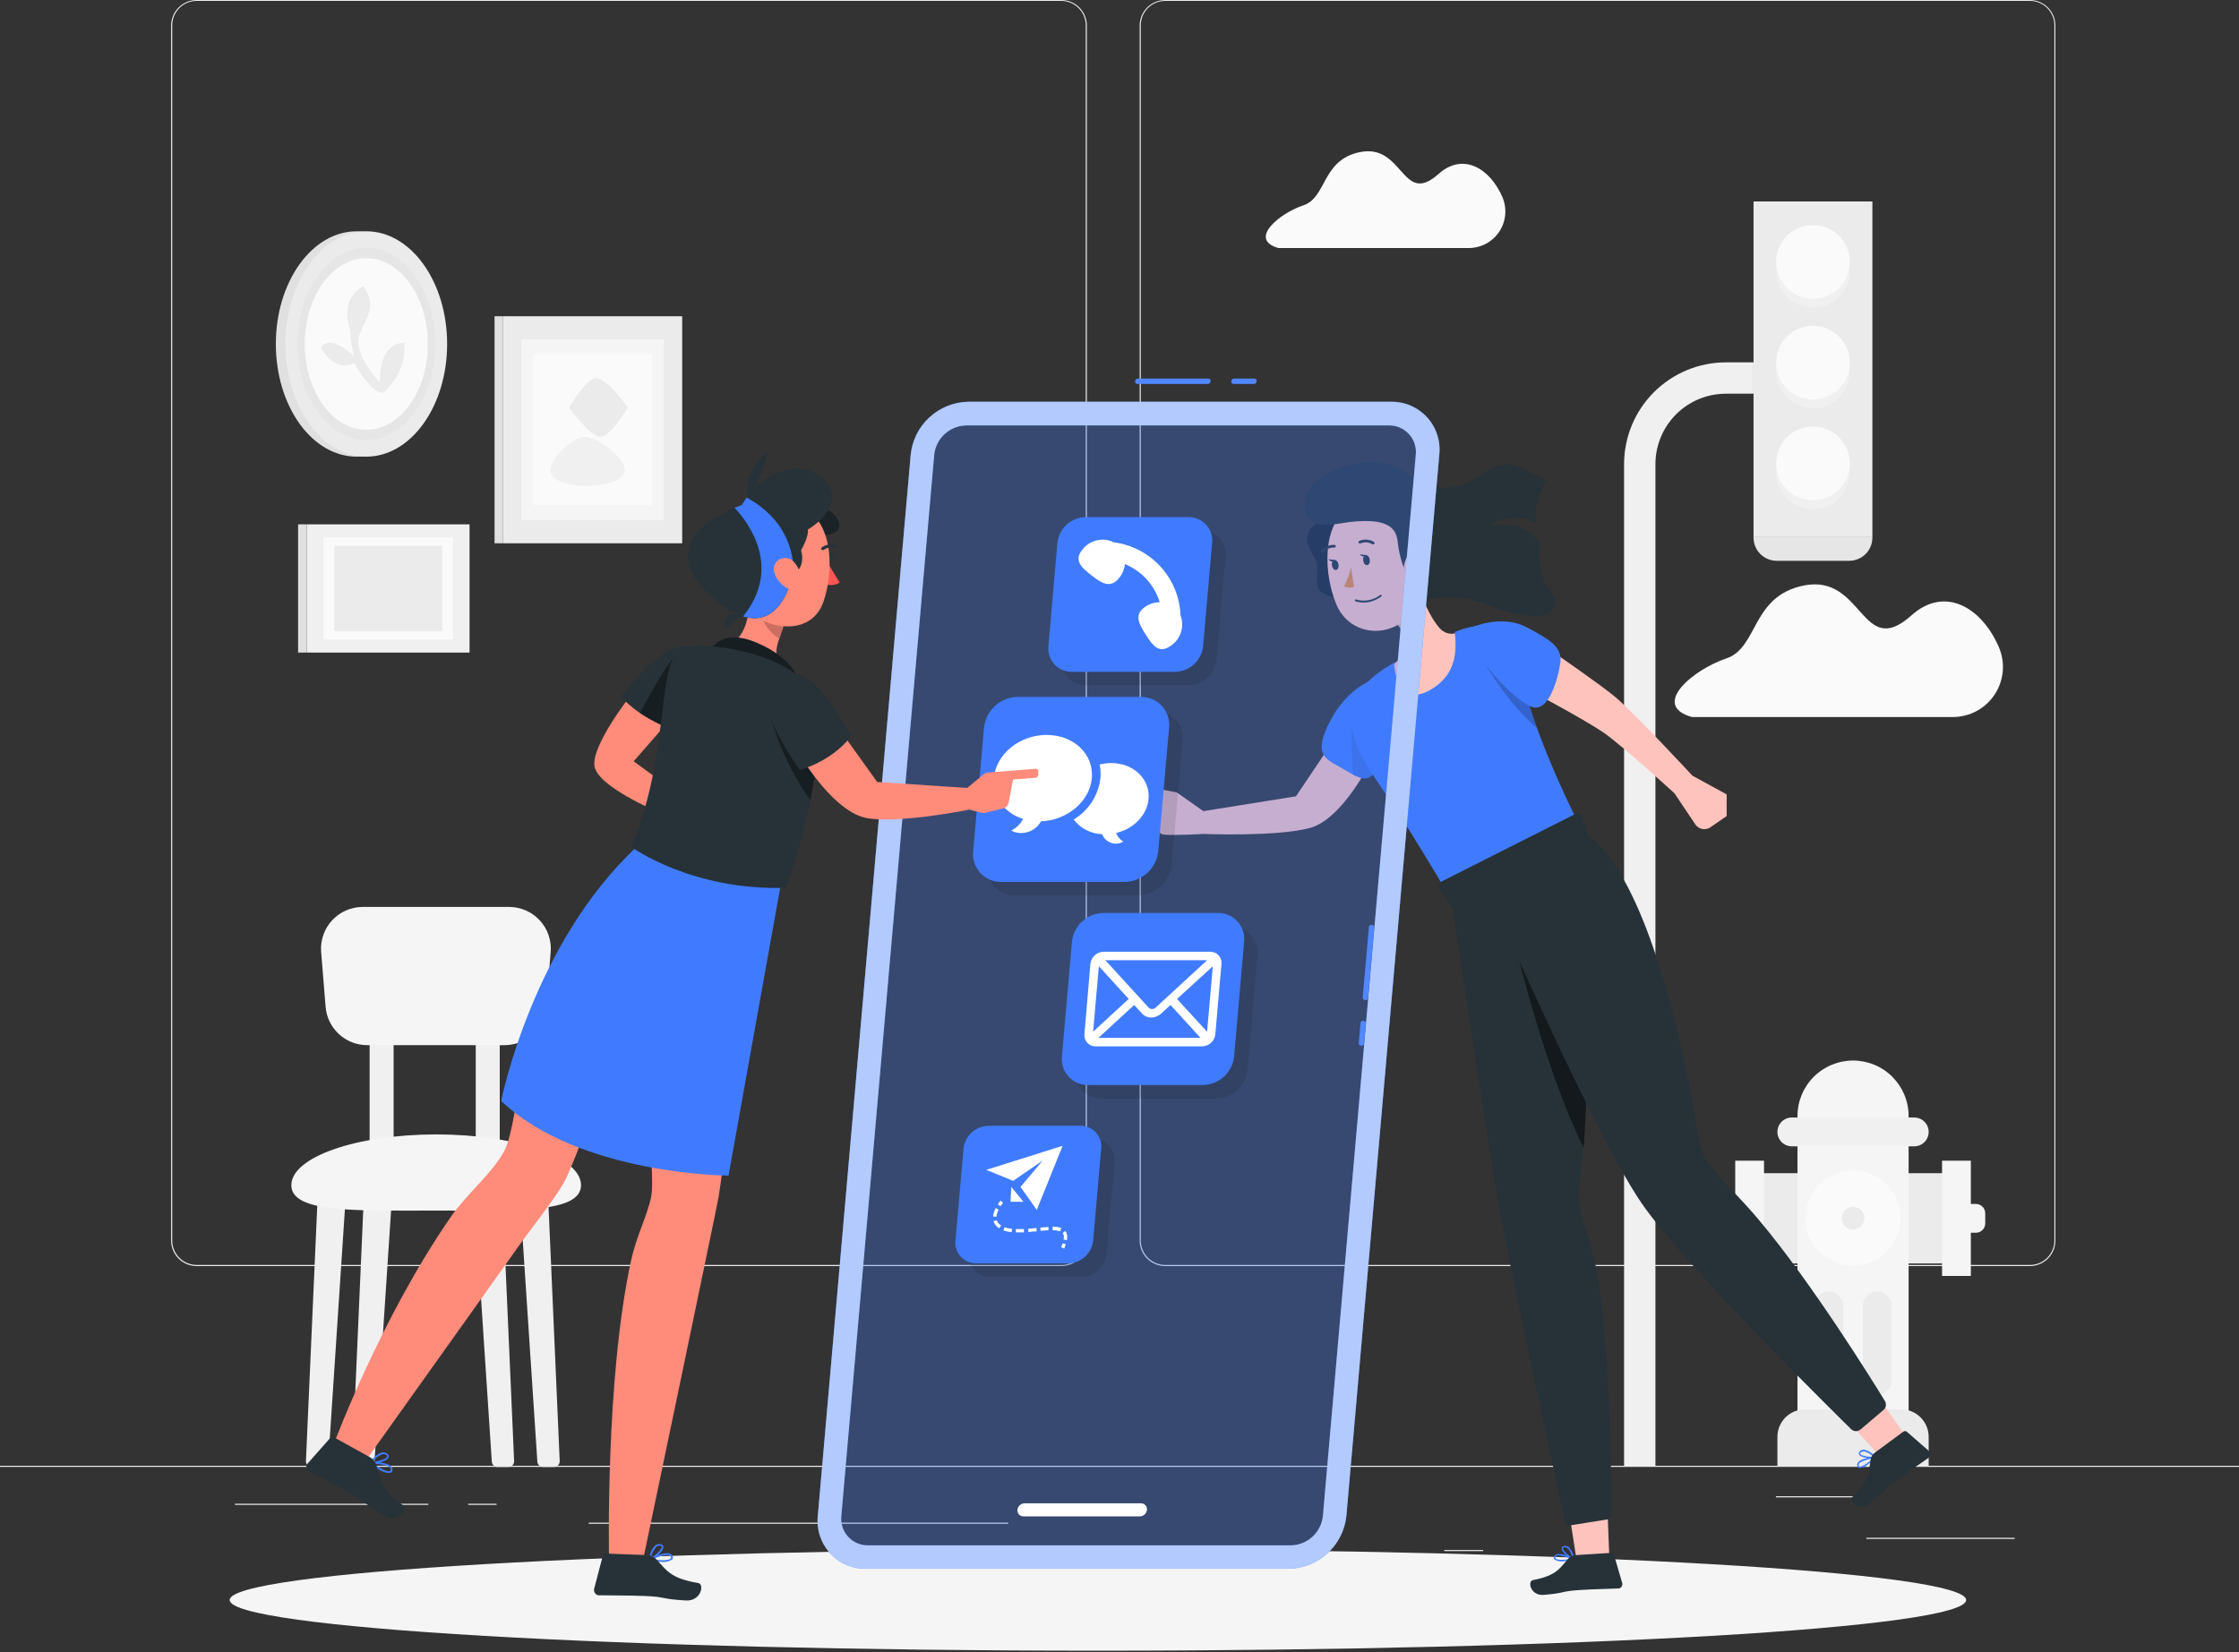 <svg width="500" height="369" viewBox="0 0 500 369" fill="none" xmlns="http://www.w3.org/2000/svg">
<rect x="0" y="0" width="500" height="369" fill="#333333" stroke="none"/>
<g style="mix-blend-mode:color-burn">
<path d="M449.9 343.49H416.78V343.74H449.9V343.49Z" fill="#EBEBEB"/>
<path d="M331.22 346.21H322.53V346.46H331.22V346.21Z" fill="#EBEBEB"/>
<path d="M415.78 334.21H396.59V334.46H415.78V334.21Z" fill="#EBEBEB"/>
<path d="M95.65 335.89H52.46V336.14H95.65V335.89Z" fill="#EBEBEB"/>
<path d="M110.89 335.89H104.56V336.14H110.89V335.89Z" fill="#EBEBEB"/>
<path d="M225.15 340.11H131.47V340.36H225.15V340.11Z" fill="#EBEBEB"/>
<path d="M237 282.8H43.92C42.406 282.8 40.953 282.198 39.882 281.128C38.812 280.057 38.21 278.604 38.21 277.09V5.66C38.223 4.154 38.831 2.715 39.9 1.655C40.969 0.595 42.414 -5.77259e-05 43.92 4.20255e-09H237C238.514 4.20256e-09 239.967 0.602 241.038 1.672C242.108 2.743 242.71 4.196 242.71 5.71V277.09C242.71 278.604 242.108 280.057 241.038 281.128C239.967 282.198 238.514 282.8 237 282.8V282.8ZM43.92 0.2C42.473 0.203 41.086 0.779 40.062 1.802C39.039 2.825 38.463 4.213 38.46 5.66V277.09C38.463 278.537 39.039 279.924 40.062 280.948C41.086 281.971 42.473 282.547 43.92 282.55H237C238.447 282.547 239.834 281.971 240.858 280.948C241.881 279.924 242.457 278.537 242.46 277.09V5.66C242.457 4.213 241.881 2.825 240.858 1.802C239.834 0.779 238.447 0.203 237 0.2H43.92Z" fill="#EBEBEB"/>
<path d="M453.31 282.8H260.21C258.696 282.797 257.246 282.195 256.175 281.125C255.105 280.054 254.503 278.604 254.5 277.09V5.66C254.516 4.155 255.124 2.717 256.193 1.658C257.262 0.598 258.705 0.003 260.21 0H453.31C454.812 0.005 456.252 0.602 457.317 1.662C458.382 2.721 458.987 4.158 459 5.66V277.09C459 278.601 458.401 280.05 457.335 281.121C456.268 282.191 454.821 282.795 453.31 282.8V282.8ZM260.21 0.2C258.763 0.203 257.375 0.779 256.352 1.802C255.329 2.825 254.753 4.213 254.75 5.66V277.09C254.753 278.537 255.329 279.924 256.352 280.948C257.375 281.971 258.763 282.547 260.21 282.55H453.31C454.757 282.547 456.145 281.971 457.168 280.948C458.191 279.924 458.767 278.537 458.77 277.09V5.66C458.767 4.213 458.191 2.825 457.168 1.802C456.145 0.779 454.757 0.203 453.31 0.2H260.21Z" fill="#EBEBEB"/>
<path d="M500 327.4H0V327.65H500V327.4Z" fill="#EBEBEB"/>
<path d="M377.83 160.16H436.12C437.976 160.156 439.803 159.69 441.434 158.805C443.066 157.919 444.451 156.642 445.466 155.087C446.481 153.533 447.093 151.75 447.247 149.9C447.402 148.05 447.093 146.191 446.35 144.49C442.48 135.6 434.25 130.78 426.81 137.49C415.62 147.49 416.15 128.06 402.76 130.79C391.05 133.18 392.66 144.71 385.49 147.08C378.32 149.45 368.42 157.51 377.83 160.16Z" fill="#FAFAFA"/>
<path d="M285.48 55.4H328C329.353 55.399 330.684 55.063 331.875 54.42C333.065 53.778 334.078 52.85 334.821 51.72C335.565 50.59 336.016 49.293 336.134 47.946C336.253 46.598 336.035 45.242 335.5 44C332.67 37.51 326.66 34 321.24 38.86C313.07 46.2 313.45 31.98 303.68 33.98C295.13 35.72 296.31 44.14 291.07 45.86C285.83 47.58 278.62 53.46 285.48 55.4Z" fill="#FAFAFA"/>
<path d="M369.68 327.52H362.68V103.67C362.685 97.645 365.081 91.868 369.34 87.607C373.599 83.346 379.375 80.948 385.4 80.94H391.59V87.94H385.4C381.231 87.945 377.234 89.605 374.287 92.554C371.34 95.503 369.683 99.501 369.68 103.67V327.52Z" fill="#F0F0F0"/>
<path d="M418.13 45H391.59V119.98H418.13V45Z" fill="#EBEBEB"/>
<path d="M391.59 119.95H418.13V120.09C418.13 121.461 417.585 122.776 416.616 123.746C415.646 124.715 414.331 125.26 412.96 125.26H396.76C395.389 125.26 394.074 124.715 393.104 123.746C392.135 122.776 391.59 121.461 391.59 120.09V119.95Z" fill="#E6E6E6"/>
<path d="M404.86 68.73C409.405 68.73 413.09 65.045 413.09 60.5C413.09 55.955 409.405 52.27 404.86 52.27C400.315 52.27 396.63 55.955 396.63 60.5C396.63 65.045 400.315 68.73 404.86 68.73Z" fill="#F0F0F0"/>
<path d="M404.86 66.73C409.405 66.73 413.09 63.045 413.09 58.5C413.09 53.955 409.405 50.27 404.86 50.27C400.315 50.27 396.63 53.955 396.63 58.5C396.63 63.045 400.315 66.73 404.86 66.73Z" fill="#FAFAFA"/>
<path d="M404.86 91.23C409.405 91.23 413.09 87.545 413.09 83C413.09 78.455 409.405 74.77 404.86 74.77C400.315 74.77 396.63 78.455 396.63 83C396.63 87.545 400.315 91.23 404.86 91.23Z" fill="#F0F0F0"/>
<path d="M404.86 89.23C409.405 89.23 413.09 85.545 413.09 81C413.09 76.455 409.405 72.77 404.86 72.77C400.315 72.77 396.63 76.455 396.63 81C396.63 85.545 400.315 89.23 404.86 89.23Z" fill="#FAFAFA"/>
<path d="M404.86 113.73C409.405 113.73 413.09 110.045 413.09 105.5C413.09 100.955 409.405 97.27 404.86 97.27C400.315 97.27 396.63 100.955 396.63 105.5C396.63 110.045 400.315 113.73 404.86 113.73Z" fill="#F0F0F0"/>
<path d="M404.86 111.73C409.405 111.73 413.09 108.045 413.09 103.5C413.09 98.955 409.405 95.27 404.86 95.27C400.315 95.27 396.63 98.955 396.63 103.5C396.63 108.045 400.315 111.73 404.86 111.73Z" fill="#FAFAFA"/>
<path d="M436.91 262.05H390.72V282.21H436.91V262.05Z" fill="#EBEBEB"/>
<path d="M393.93 259.26H387.5V285H393.93V259.26Z" fill="#F5F5F5"/>
<path d="M440.12 259.26H433.69V285H440.12V259.26Z" fill="#F5F5F5"/>
<path d="M386.36 268.95H390.72V275.38H386.36C385.808 275.38 385.279 275.161 384.889 274.771C384.499 274.381 384.28 273.852 384.28 273.3V270.95C384.3 270.412 384.529 269.904 384.917 269.531C385.304 269.158 385.822 268.95 386.36 268.95V268.95Z" fill="#F5F5F5"/>
<path d="M441.25 275.35H436.89V268.92H441.25C441.802 268.92 442.331 269.139 442.721 269.529C443.111 269.919 443.33 270.448 443.33 271V273.27C443.33 273.822 443.111 274.351 442.721 274.741C442.331 275.131 441.802 275.35 441.25 275.35V275.35Z" fill="#F5F5F5"/>
<path d="M426.22 319H401.4V249.3C401.4 247.67 401.721 246.057 402.345 244.551C402.968 243.045 403.882 241.677 405.035 240.525C406.187 239.372 407.555 238.458 409.061 237.835C410.566 237.211 412.18 236.89 413.81 236.89V236.89C415.44 236.889 417.054 237.209 418.561 237.832C420.067 238.455 421.435 239.369 422.588 240.522C423.741 241.675 424.655 243.043 425.278 244.549C425.901 246.056 426.221 247.67 426.22 249.3V319Z" fill="#F5F5F5"/>
<path d="M403.07 314.8H424.56C426.189 314.803 427.751 315.452 428.902 316.605C430.053 317.758 430.7 319.321 430.7 320.95V327.52H396.92V320.95C396.92 319.319 397.568 317.755 398.721 316.601C399.875 315.448 401.439 314.8 403.07 314.8V314.8Z" fill="#EBEBEB"/>
<path d="M413.81 282.71C419.675 282.71 424.43 277.955 424.43 272.09C424.43 266.225 419.675 261.47 413.81 261.47C407.945 261.47 403.19 266.225 403.19 272.09C403.19 277.955 407.945 282.71 413.81 282.71Z" fill="#FAFAFA"/>
<path d="M416.34 272.09C416.342 272.591 416.196 273.081 415.919 273.498C415.642 273.916 415.247 274.242 414.785 274.435C414.323 274.628 413.814 274.679 413.323 274.583C412.831 274.486 412.38 274.246 412.025 273.893C411.67 273.539 411.428 273.088 411.33 272.597C411.231 272.106 411.281 271.597 411.472 271.134C411.663 270.671 411.987 270.276 412.404 269.997C412.82 269.719 413.309 269.57 413.81 269.57C414.48 269.57 415.122 269.835 415.596 270.307C416.07 270.78 416.338 271.421 416.34 272.09V272.09Z" fill="#EBEBEB"/>
<path d="M396.92 252.83C396.92 251.976 397.259 251.157 397.863 250.553C398.467 249.949 399.286 249.61 400.14 249.61H427.49C428.342 249.613 429.159 249.953 429.76 250.557C430.362 251.16 430.7 251.978 430.7 252.83V252.83C430.7 253.682 430.362 254.5 429.76 255.103C429.159 255.707 428.342 256.047 427.49 256.05H400.14C399.286 256.05 398.467 255.711 397.863 255.107C397.259 254.503 396.92 253.684 396.92 252.83V252.83Z" fill="#F0F0F0"/>
<path d="M408.41 288.49C409.262 288.49 410.08 288.828 410.684 289.43C411.287 290.031 411.628 290.848 411.63 291.7V308.33C411.63 308.753 411.547 309.172 411.385 309.562C411.223 309.953 410.986 310.308 410.687 310.607C410.388 310.906 410.033 311.143 409.642 311.305C409.252 311.467 408.833 311.55 408.41 311.55V311.55C407.558 311.547 406.741 311.207 406.14 310.603C405.538 310 405.2 309.182 405.2 308.33V291.7C405.2 290.849 405.538 290.032 406.14 289.43C406.742 288.828 407.559 288.49 408.41 288.49V288.49Z" fill="#EBEBEB"/>
<path d="M419.21 288.49C420.062 288.49 420.88 288.828 421.483 289.43C422.087 290.031 422.427 290.848 422.43 291.7V308.33C422.43 308.753 422.347 309.172 422.185 309.562C422.023 309.953 421.786 310.308 421.487 310.607C421.188 310.906 420.833 311.143 420.442 311.305C420.052 311.467 419.633 311.55 419.21 311.55V311.55C418.358 311.547 417.541 311.207 416.94 310.603C416.338 310 416 309.182 416 308.33V291.7C416 290.849 416.338 290.032 416.94 289.43C417.542 288.828 418.359 288.49 419.21 288.49V288.49Z" fill="#EBEBEB"/>
<path d="M72.05 327.67H69.59C69.419 327.67 69.249 327.636 69.092 327.569C68.935 327.502 68.792 327.404 68.674 327.281C68.555 327.157 68.463 327.011 68.402 326.851C68.341 326.691 68.313 326.521 68.32 326.35L71 265.92H77.3L73.3 326.49C73.277 326.808 73.136 327.105 72.905 327.324C72.673 327.542 72.368 327.666 72.05 327.67Z" fill="#F0F0F0"/>
<path d="M82.38 327.67H79.92C79.749 327.67 79.581 327.636 79.424 327.569C79.267 327.502 79.125 327.403 79.007 327.28C78.889 327.157 78.798 327.01 78.738 326.851C78.679 326.691 78.652 326.52 78.66 326.35L81.31 265.92H87.63L83.63 326.49C83.61 326.808 83.47 327.107 83.238 327.326C83.006 327.545 82.699 327.668 82.38 327.67V327.67Z" fill="#F0F0F0"/>
<path d="M111.08 327.67H113.54C113.711 327.67 113.88 327.636 114.038 327.569C114.195 327.502 114.338 327.404 114.456 327.281C114.575 327.157 114.667 327.011 114.728 326.851C114.789 326.691 114.817 326.521 114.81 326.35L112.15 265.92H105.83L109.83 326.49C109.85 326.808 109.991 327.107 110.223 327.326C110.455 327.545 110.761 327.668 111.08 327.67V327.67Z" fill="#F0F0F0"/>
<path d="M121.26 327.67H123.72C123.891 327.67 124.06 327.636 124.218 327.569C124.375 327.502 124.518 327.404 124.636 327.281C124.755 327.157 124.847 327.011 124.908 326.851C124.969 326.691 124.997 326.521 124.99 326.35L122.34 265.92H116L120 326.49C120.02 326.81 120.162 327.11 120.396 327.33C120.63 327.549 120.939 327.671 121.26 327.67V327.67Z" fill="#F0F0F0"/>
<path d="M87.9 230.37H82.54V258.69H87.9V230.37Z" fill="#F0F0F0"/>
<path d="M111.6 230.37H106.24V258.69H111.6V230.37Z" fill="#F0F0F0"/>
<path d="M129.75 264.73C129.75 270.99 115.27 270.4 97.41 270.4C79.55 270.4 65.06 270.99 65.06 264.73C65.06 258.47 79.54 253.39 97.41 253.39C115.28 253.39 129.75 258.46 129.75 264.73Z" fill="#F5F5F5"/>
<path d="M112.79 233.45H82C79.655 233.45 77.396 232.565 75.674 230.973C73.952 229.381 72.894 227.198 72.71 224.86L71.71 212.58C71.617 211.303 71.787 210.02 72.212 208.811C72.636 207.603 73.305 206.495 74.177 205.557C75.049 204.618 76.104 203.87 77.278 203.358C78.452 202.845 79.719 202.581 81 202.58H113.69C114.971 202.579 116.239 202.843 117.413 203.355C118.588 203.866 119.644 204.615 120.516 205.553C121.388 206.492 122.057 207.601 122.481 208.81C122.905 210.019 123.075 211.302 122.98 212.58L121.98 224.86C121.8 227.182 120.756 229.352 119.055 230.942C117.354 232.532 115.118 233.427 112.79 233.45Z" fill="#F5F5F5"/>
<path d="M104.86 117.12H68.53V145.76H104.86V117.12Z" fill="#F0F0F0"/>
<path d="M68.53 117.12H66.57V145.76H68.53V117.12Z" fill="#E0E0E0"/>
<path d="M101.15 120.04H72.23V142.84H101.15V120.04Z" fill="#FAFAFA"/>
<path d="M98.78 121.92H74.62V140.97H98.78V121.92Z" fill="#EBEBEB"/>
<path d="M152.34 70.64H112.35V121.35H152.34V70.64Z" fill="#EBEBEB"/>
<path d="M112.35 70.64H110.44V121.35H112.35V70.64Z" fill="#E0E0E0"/>
<path d="M148.26 75.81H116.43V116.18H148.26V75.81Z" fill="#F5F5F5"/>
<path d="M145.64 79.13H119.05V112.86H145.64V79.13Z" fill="#FAFAFA"/>
<path d="M127.08 91C127.08 91 131.78 97.65 134.2 97.54C136.41 97.45 140.2 91 140.2 91C140.2 91 135.5 84.35 133.08 84.46C130.84 84.59 127.08 91 127.08 91Z" fill="#EBEBEB"/>
<path d="M139.38 105.76C140.77 103.08 133.51 97.45 130.49 97.58C127.72 97.7 121.95 103.21 123.03 105.76C124.61 109.53 137.5 109.39 139.38 105.76Z" fill="#F0F0F0"/>
<path d="M79.65 102C89.619 102 97.7 90.731 97.7 76.83C97.7 62.929 89.619 51.66 79.65 51.66C69.681 51.66 61.6 62.929 61.6 76.83C61.6 90.731 69.681 102 79.65 102Z" fill="#E0E0E0"/>
<path d="M81.8 102C91.769 102 99.85 90.731 99.85 76.83C99.85 62.929 91.769 51.66 81.8 51.66C71.831 51.66 63.75 62.929 63.75 76.83C63.75 90.731 71.831 102 81.8 102Z" fill="#EBEBEB"/>
<path d="M81.8 98.27C90.294 98.27 97.18 88.671 97.18 76.83C97.18 64.989 90.294 55.39 81.8 55.39C73.306 55.39 66.42 64.989 66.42 76.83C66.42 88.671 73.306 98.27 81.8 98.27Z" fill="#E6E6E6"/>
<path d="M81.8 95.99C89.388 95.99 95.54 87.412 95.54 76.83C95.54 66.248 89.388 57.67 81.8 57.67C74.212 57.67 68.06 66.248 68.06 76.83C68.06 87.412 74.212 95.99 81.8 95.99Z" fill="#FAFAFA"/>
<path d="M86.11 87.25C87.542 85.882 88.662 84.222 89.393 82.383C90.125 80.543 90.451 78.567 90.35 76.59C90.35 76.59 84.68 75.92 84.85 85.42C84.85 85.42 78.46 78.79 80.35 74.59C83.35 68.02 83.35 68.02 81.21 63.92C81.21 63.92 75.64 66.17 78.21 73.75C78.261 75.726 78.56 77.688 79.1 79.59C79.1 79.59 73.49 74.21 71.68 77.73C71.68 77.73 74.68 83.42 79.1 81.06C79.07 81.06 84 89.77 86.11 87.25Z" fill="#EBEBEB"/>
</g>
<g style="mix-blend-mode:color-burn">
<path d="M245.18 368.71C352.263 368.71 439.07 363.642 439.07 357.39C439.07 351.138 352.263 346.07 245.18 346.07C138.098 346.07 51.29 351.138 51.29 357.39C51.29 363.642 138.098 368.71 245.18 368.71Z" fill="#F5F5F5"/>
</g>
<path d="M321.78 140.61C319.09 137.81 317.18 132.61 316.25 129.26L312 139.4C312.683 140.189 313.179 141.123 313.449 142.131C313.719 143.139 313.757 144.195 313.56 145.22C313.56 145.31 313.41 147.01 310.56 148.75C310.56 148.75 311.07 159.01 317.18 157.56C323.29 156.11 326.61 143.93 326.61 143.93L327.05 140.48C327.05 140.48 324.27 142.82 321.78 140.61Z" fill="#FFC3BD"/>
<path opacity="0.1" d="M313.07 136.92L312.07 139.4C312.869 140.359 313.413 141.504 313.65 142.73C316.45 139.43 316.76 134.09 316.76 134.09L313.07 136.92Z" fill="black"/>
<path d="M268.71 186.27C268.71 186.27 285.2 186.94 292.52 184.94C299.84 182.94 306.06 170.13 306.06 170.13L297.71 165.52L289.41 177.87L268.73 181.18L262.79 177C262.79 177 250.79 174.44 250.79 176C250.79 177.56 256.98 178.82 256.98 178.82C256.98 178.82 257.35 186.2 259.89 186.43C262.43 186.66 268.71 186.27 268.71 186.27Z" fill="#FFC3BD"/>
<path d="M309.07 151C309.07 151 301.93 152 297.26 160.65C292.59 169.3 296.58 169.65 300.53 172.09C304.48 174.53 306.46 175.09 308.28 169.75C310.1 164.41 313.69 150.45 309.07 151Z" fill="#407BFF"/>
<path opacity="0.1" d="M309.05 167.31L306.4 161.91L301.95 161.57C301.735 165.39 301.812 169.221 302.18 173.03C305.07 174.54 306.74 174.24 308.28 169.73C308.51 169.05 308.78 168.23 309.05 167.31Z" fill="black"/>
<path d="M294.83 116.54C294.83 116.54 289.63 118.38 293.07 123.67C296.51 128.96 289.57 132.56 301.22 134.02C312.87 135.48 301.63 114.41 301.63 114.41L294.83 116.54Z" fill="#263238"/>
<path opacity="0.3" d="M294.83 116.54C294.83 116.54 289.63 118.38 293.07 123.67C296.51 128.96 289.57 132.56 301.22 134.02C312.87 135.48 301.63 114.41 301.63 114.41L294.83 116.54Z" fill="black"/>
<path d="M339.62 149.74C337.88 138.42 331.29 138.62 324.87 141.15C325.32 145.41 325.33 150.85 319.16 154.24C313.61 157.24 311.45 152.24 311.33 148.02C305.51 151.33 300.65 155.57 302.24 164.02C303.15 168.82 307.39 174.09 311.73 180.78C316.92 188.78 322.26 197.86 322.26 197.86L351.92 182.76C351.92 182.76 341.51 162 339.62 149.74Z" fill="#407BFF"/>
<path opacity="0.2" d="M339.62 149.74C339.41 148.281 339.051 146.847 338.55 145.46L334.06 144.7L331.72 148.42C331.72 148.42 336.67 157.14 343.25 162.65C341.643 158.468 340.428 154.146 339.62 149.74Z" fill="black"/>
<path d="M347.55 146.14C347.55 146.14 357.73 153.14 360.84 155.79C365.47 159.79 377.94 173.26 377.94 173.26L385.59 177.44V182.28L381.97 184.78C381.706 184.963 381.408 185.091 381.093 185.157C380.779 185.223 380.454 185.226 380.139 185.166C379.823 185.105 379.523 184.982 379.255 184.805C378.988 184.627 378.758 184.398 378.58 184.13L373.94 177.2C373.94 177.2 362.5 166.75 358.29 163.77C354.73 161.25 343.19 155.06 343.19 155.06L347.55 146.14Z" fill="#FFC3BD"/>
<path d="M328.76 140.1C328.76 140.1 335.32 137.15 340.91 140.1C346.5 143.05 348.97 144.67 348.42 148.23C347.87 151.79 345.82 159.15 342.14 157.93C338.46 156.71 326.72 145.06 328.76 140.1Z" fill="#407BFF"/>
<path d="M317.8 120.82C318.56 128.49 319.05 131.71 315.85 136.22C311.03 143.01 301.45 142.27 298.42 134.99C295.68 128.43 294.9 116.99 301.84 112.79C303.363 111.841 305.105 111.298 306.898 111.214C308.69 111.13 310.475 111.507 312.08 112.31C313.686 113.112 315.058 114.314 316.067 115.798C317.075 117.283 317.686 119.002 317.84 120.79L317.8 120.82Z" fill="#FFC3BD"/>
<path d="M301.69 126.68C301.369 128.178 300.844 129.625 300.13 130.98C300.479 131.156 300.862 131.254 301.252 131.266C301.643 131.278 302.031 131.204 302.39 131.05L301.69 126.68Z" fill="#ED893E"/>
<path d="M306.81 121.56C306.856 121.534 306.894 121.496 306.92 121.45C306.957 121.381 306.967 121.299 306.946 121.223C306.926 121.147 306.877 121.082 306.81 121.04C306.32 120.744 305.767 120.57 305.196 120.534C304.625 120.497 304.053 120.599 303.53 120.83C303.459 120.87 303.406 120.936 303.381 121.014C303.357 121.092 303.364 121.177 303.4 121.25C303.436 121.32 303.499 121.373 303.573 121.397C303.648 121.421 303.73 121.415 303.8 121.38C304.237 121.196 304.711 121.118 305.184 121.153C305.657 121.188 306.115 121.334 306.52 121.58C306.566 121.603 306.617 121.613 306.668 121.609C306.719 121.606 306.768 121.589 306.81 121.56V121.56Z" fill="#263238"/>
<path d="M295.36 123.5L295.49 123.4C295.787 123.036 296.165 122.747 296.594 122.556C297.023 122.365 297.491 122.277 297.96 122.3C298.041 122.312 298.123 122.291 298.188 122.242C298.254 122.193 298.298 122.121 298.31 122.04V122.04C298.313 121.959 298.287 121.879 298.235 121.817C298.183 121.754 298.11 121.712 298.03 121.7C297.461 121.669 296.893 121.772 296.372 122.001C295.851 122.23 295.391 122.58 295.03 123.02C294.974 123.078 294.943 123.155 294.943 123.235C294.943 123.315 294.974 123.392 295.03 123.45C295.075 123.489 295.129 123.515 295.187 123.525C295.245 123.536 295.305 123.53 295.36 123.51V123.5Z" fill="#263238"/>
<path d="M305.89 125C305.99 125.61 305.74 126.16 305.33 126.23C304.92 126.3 304.52 125.86 304.43 125.23C304.34 124.6 304.57 124.07 304.97 124C305.37 123.93 305.78 124.34 305.89 125Z" fill="#263238"/>
<path d="M298.9 126.09C299 126.7 298.75 127.25 298.35 127.32C297.95 127.39 297.55 126.94 297.44 126.32C297.33 125.7 297.59 125.15 297.99 125.09C298.39 125.03 298.81 125.46 298.9 126.09Z" fill="#263238"/>
<path d="M298.17 125.09L296.62 124.91C296.62 124.91 297.57 125.94 298.17 125.09Z" fill="#263238"/>
<path d="M305.16 124L303.61 123.82C303.61 123.82 304.56 124.81 305.16 124Z" fill="#263238"/>
<path d="M307.38 133.89C307.76 133.705 308.122 133.484 308.46 133.23C308.484 133.213 308.504 133.192 308.52 133.167C308.535 133.142 308.545 133.114 308.55 133.086C308.555 133.057 308.554 133.027 308.547 132.999C308.54 132.97 308.527 132.944 308.51 132.92V132.92C308.468 132.881 308.412 132.86 308.355 132.86C308.298 132.86 308.242 132.881 308.2 132.92C307.454 133.492 306.583 133.88 305.659 134.054C304.735 134.228 303.783 134.182 302.88 133.92C302.853 133.909 302.824 133.903 302.795 133.903C302.766 133.902 302.737 133.908 302.71 133.919C302.683 133.93 302.658 133.947 302.638 133.968C302.617 133.988 302.601 134.013 302.59 134.04C302.577 134.067 302.571 134.097 302.57 134.127C302.57 134.157 302.576 134.187 302.589 134.215C302.601 134.242 302.619 134.267 302.642 134.287C302.664 134.307 302.691 134.321 302.72 134.33C304.272 134.795 305.943 134.637 307.38 133.89V133.89Z" fill="#263238"/>
<path d="M301.26 116.62C298.26 116.98 290.26 119.26 291.53 111.8C292.8 104.34 307.09 100.61 313.73 105.43C320.37 110.25 325.47 109.89 330.73 105.98C335.99 102.07 338.55 103.61 345.29 107.25C345.29 107.25 341.65 113.53 343.38 117.35C343.38 117.35 339.38 113.35 331.91 117.62C331.91 117.62 340.55 115.33 343.83 121.3C343.83 121.3 342.92 127.89 346.1 131.81C349.28 135.73 346.01 140.37 333.82 135.64C321.63 130.91 320.33 135.25 317.52 133.16C314.71 131.07 312.6 125.41 312.16 121.3C311.88 118.34 310.55 115.52 301.26 116.62Z" fill="#263238"/>
<path d="M318.85 126.09C318.754 126.823 318.515 127.529 318.146 128.169C317.777 128.809 317.286 129.37 316.7 129.82C315.13 131 313.62 129.82 313.46 127.91C313.31 126.24 313.95 123.6 315.82 123.14C316.232 123.055 316.658 123.074 317.061 123.195C317.464 123.316 317.831 123.534 318.128 123.832C318.426 124.129 318.644 124.496 318.765 124.899C318.886 125.302 318.905 125.728 318.82 126.14L318.85 126.09Z" fill="#FFC3BD"/>
<path d="M359 338C359.26 344.39 359.45 349.46 359.45 349.46L352.35 350.27C352.35 350.27 351.67 345.95 350.65 339.32L359 338Z" fill="#FFC3BD"/>
<path d="M349.23 348.73C348.498 348.864 347.743 348.722 347.11 348.33C347.034 348.223 346.994 348.096 346.994 347.965C346.994 347.834 347.034 347.707 347.11 347.6C347.159 347.498 347.229 347.407 347.315 347.333C347.401 347.259 347.502 347.203 347.61 347.17C348.78 346.77 351.34 348.02 351.45 348.08C351.482 348.096 351.508 348.12 351.526 348.15C351.543 348.18 351.552 348.215 351.55 348.25C351.546 348.284 351.532 348.316 351.508 348.342C351.485 348.367 351.454 348.384 351.42 348.39C350.702 348.57 349.969 348.684 349.23 348.73V348.73ZM348.02 347.43C347.911 347.43 347.802 347.45 347.7 347.49C347.631 347.504 347.566 347.533 347.51 347.577C347.455 347.62 347.41 347.676 347.38 347.74C347.27 347.96 347.32 348.06 347.38 348.11C347.74 348.55 349.53 348.45 350.84 348.2C349.95 347.768 348.987 347.507 348 347.43H348.02Z" fill="#407BFF"/>
<path d="M351.36 348.39H351.29C350.42 348.07 348.62 346.64 348.72 345.83C348.72 345.64 348.85 345.4 349.31 345.32C349.483 345.284 349.662 345.286 349.835 345.326C350.008 345.365 350.17 345.442 350.31 345.55C351.007 346.282 351.452 347.217 351.58 348.22C351.587 348.245 351.587 348.271 351.58 348.295C351.573 348.32 351.56 348.342 351.541 348.359C351.523 348.377 351.5 348.389 351.475 348.394C351.45 348.4 351.424 348.398 351.4 348.39H351.36ZM349.44 345.63H349.35C349.05 345.63 349.03 345.8 349.03 345.84C349.03 346.32 350.21 347.46 351.12 347.92C350.986 347.122 350.608 346.385 350.04 345.81C349.867 345.681 349.655 345.617 349.44 345.63V345.63Z" fill="#407BFF"/>
<path d="M352.05 347.35L359.79 346.86C359.932 346.85 360.074 346.889 360.19 346.971C360.307 347.053 360.391 347.173 360.43 347.31L362.24 353.52C362.284 353.651 362.301 353.789 362.29 353.926C362.278 354.063 362.238 354.197 362.172 354.318C362.106 354.439 362.016 354.545 361.908 354.63C361.799 354.715 361.674 354.776 361.54 354.81C361.467 354.82 361.393 354.82 361.32 354.81C358.53 354.94 356.03 354.95 352.56 355.17C348.46 355.44 349.56 355.86 344.71 356.24C341.81 356.46 341.07 353.24 342.29 352.95C347.88 351.88 348.36 350.14 350.4 347.95C350.864 347.564 351.447 347.352 352.05 347.35V347.35Z" fill="#263238"/>
<path d="M354.7 187.18L353.35 182.33C353.308 182.193 353.237 182.067 353.142 181.961C353.047 181.854 352.93 181.769 352.799 181.711C352.668 181.653 352.526 181.624 352.383 181.625C352.24 181.627 352.099 181.659 351.97 181.72L321.71 197C321.588 197.066 321.481 197.156 321.396 197.266C321.311 197.375 321.249 197.501 321.215 197.636C321.181 197.77 321.176 197.91 321.199 198.047C321.222 198.184 321.274 198.314 321.35 198.43L324.41 202.88C324.41 202.88 331.92 254 335 271C338.18 288.33 349.56 340.19 349.56 340.19C349.596 340.375 349.704 340.538 349.859 340.644C350.014 340.751 350.205 340.792 350.39 340.76L359.2 339.34C359.367 339.312 359.519 339.227 359.631 339.1C359.742 338.972 359.805 338.809 359.81 338.64C359.91 334.22 359.81 306.28 357.03 286.51C356.03 279.45 353.65 273.79 352.84 269.9C351.95 265.61 353.33 262.73 353.84 252.4C354.94 233 356.16 202.3 354.7 187.18Z" fill="#263238"/>
<path opacity="0.5" d="M353.91 252.44C354.26 245.93 354.62 238.17 354.91 230.15L346.13 215.35L342.22 206.61L338.52 211.61C338.52 211.61 345.06 239.12 353.65 256.4C353.74 255.24 353.84 253.92 353.91 252.44Z" fill="black"/>
<path d="M420.5 313.54C424.18 318.77 426.57 322.21 426.57 322.21L421 326.73L413.64 318.45L420.5 313.54Z" fill="#FFC3BD"/>
<path d="M417.16 327.08C416.617 327.589 415.904 327.877 415.16 327.89C415.034 327.848 414.925 327.767 414.848 327.66C414.771 327.552 414.73 327.423 414.73 327.29C414.71 327.063 414.778 326.838 414.92 326.66C415.69 325.66 418.52 325.36 418.65 325.34C418.686 325.335 418.722 325.343 418.752 325.361C418.783 325.379 418.807 325.407 418.82 325.44C418.839 325.468 418.849 325.501 418.849 325.535C418.849 325.569 418.839 325.602 418.82 325.63C418.308 326.159 417.753 326.644 417.16 327.08V327.08ZM415.43 326.64C415.341 326.703 415.26 326.777 415.19 326.86C415.144 326.913 415.11 326.975 415.089 327.043C415.069 327.11 415.062 327.18 415.07 327.25C415.07 327.49 415.19 327.55 415.26 327.57C415.8 327.74 417.26 326.69 418.26 325.77C417.27 325.876 416.309 326.171 415.43 326.64V326.64Z" fill="#407BFF"/>
<path d="M418.77 325.64H418.71C417.8 325.84 415.51 325.64 415.16 324.88C415.06 324.71 415.03 324.44 415.38 324.13C415.503 324.016 415.648 323.928 415.806 323.871C415.964 323.815 416.132 323.79 416.3 323.8C417.286 324.041 418.172 324.587 418.83 325.36C418.845 325.386 418.853 325.415 418.853 325.445C418.853 325.475 418.845 325.504 418.83 325.53C418.822 325.572 418.801 325.611 418.77 325.64V325.64ZM415.66 324.36L415.58 324.41C415.35 324.61 415.4 324.72 415.42 324.76C415.67 325.17 417.29 325.48 418.31 325.37C417.757 324.777 417.04 324.362 416.25 324.18C416.038 324.169 415.829 324.232 415.66 324.36V324.36Z" fill="#407BFF"/>
<path d="M418.78 324.4L425.03 319.79C425.141 319.701 425.278 319.652 425.42 319.652C425.562 319.652 425.7 319.701 425.81 319.79L430.68 324.04C430.788 324.125 430.878 324.231 430.943 324.353C431.008 324.474 431.047 324.607 431.058 324.744C431.07 324.881 431.052 325.019 431.008 325.149C430.964 325.279 430.893 325.399 430.8 325.5C430.752 325.555 430.698 325.606 430.64 325.65C428.36 327.27 426.26 328.65 423.46 330.7C420.16 333.14 421.29 332.92 417.46 335.84C415.14 337.6 412.75 335.25 413.64 334.39C417.77 330.46 417.23 328.74 417.78 325.82C417.935 325.243 418.289 324.74 418.78 324.4V324.4Z" fill="#263238"/>
<path d="M332.54 199.52C332.54 199.52 355.71 252.93 366.66 268.85C376.39 282.99 413.33 319.17 413.33 319.17C413.603 319.464 413.979 319.641 414.379 319.666C414.779 319.69 415.174 319.559 415.48 319.3L420.61 314.94C420.891 314.698 421.077 314.365 421.136 313.999C421.194 313.633 421.121 313.258 420.93 312.94C417.78 307.81 404.52 286.48 392.88 272.6C388.24 267.07 383.78 263.01 381.58 259.96C378.69 255.96 379.37 252.7 377.08 241.51C372.82 220.7 364.52 190.1 351.92 185.21L332.54 199.52Z" fill="#263238"/>
<path opacity="0.3" d="M287.81 350.43H193.42C191.906 350.458 190.403 350.162 189.013 349.564C187.622 348.965 186.374 348.077 185.353 346.959C184.333 345.84 183.562 344.517 183.092 343.078C182.622 341.638 182.465 340.115 182.63 338.61L203.37 101.61C203.695 98.406 205.183 95.433 207.553 93.253C209.923 91.073 213.01 89.837 216.23 89.78H310.62C312.135 89.752 313.638 90.048 315.03 90.647C316.422 91.246 317.669 92.135 318.691 93.255C319.712 94.374 320.482 95.698 320.951 97.139C321.42 98.58 321.576 100.104 321.41 101.61L300.67 338.61C300.343 341.812 298.853 344.783 296.484 346.961C294.114 349.139 291.028 350.373 287.81 350.43V350.43Z" fill="#407BFF"/>
<path d="M310.62 89.74H216.23C213.01 89.797 209.923 91.033 207.553 93.213C205.183 95.393 203.695 98.366 203.37 101.57L182.63 338.57C182.465 340.075 182.622 341.598 183.092 343.038C183.562 344.477 184.333 345.8 185.353 346.919C186.374 348.037 187.622 348.925 189.013 349.524C190.403 350.122 191.906 350.418 193.42 350.39H287.81C291.028 350.333 294.114 349.099 296.484 346.921C298.853 344.743 300.343 341.772 300.67 338.57L321.41 101.57C321.576 100.064 321.42 98.54 320.951 97.099C320.482 95.658 319.712 94.334 318.691 93.215C317.669 92.095 316.422 91.206 315.03 90.607C313.638 90.008 312.135 89.712 310.62 89.74V89.74ZM295.42 338.61C295.237 340.39 294.408 342.041 293.091 343.251C291.774 344.462 290.059 345.148 288.27 345.18H193.88C193.038 345.195 192.203 345.03 191.43 344.698C190.657 344.365 189.964 343.871 189.396 343.25C188.829 342.628 188.4 341.893 188.139 341.093C187.877 340.293 187.789 339.447 187.88 338.61L208.62 101.61C208.801 99.829 209.628 98.175 210.946 96.963C212.263 95.75 213.98 95.062 215.77 95.03H310.16C311.002 95.015 311.838 95.18 312.612 95.513C313.386 95.847 314.08 96.341 314.648 96.964C315.215 97.586 315.644 98.323 315.905 99.124C316.165 99.925 316.252 100.773 316.16 101.61L295.42 338.61Z" fill="#407BFF"/>
<path opacity="0.6" d="M310.62 89.74H216.23C213.01 89.797 209.923 91.033 207.553 93.213C205.183 95.393 203.695 98.366 203.37 101.57L182.63 338.57C182.465 340.075 182.622 341.598 183.092 343.038C183.562 344.477 184.333 345.8 185.353 346.919C186.374 348.037 187.622 348.925 189.013 349.524C190.403 350.122 191.906 350.418 193.42 350.39H287.81C291.028 350.333 294.114 349.099 296.484 346.921C298.853 344.743 300.343 341.772 300.67 338.57L321.41 101.57C321.576 100.064 321.42 98.54 320.951 97.099C320.482 95.658 319.712 94.334 318.691 93.215C317.669 92.095 316.422 91.206 315.03 90.607C313.638 90.008 312.135 89.712 310.62 89.74V89.74ZM295.42 338.61C295.237 340.39 294.408 342.041 293.091 343.251C291.774 344.462 290.059 345.148 288.27 345.18H193.88C193.038 345.195 192.203 345.03 191.43 344.698C190.657 344.365 189.964 343.871 189.396 343.25C188.829 342.628 188.4 341.893 188.139 341.093C187.877 340.293 187.789 339.447 187.88 338.61L208.62 101.61C208.801 99.829 209.628 98.175 210.946 96.963C212.263 95.75 213.98 95.062 215.77 95.03H310.16C311.002 95.015 311.838 95.18 312.612 95.513C313.386 95.847 314.08 96.341 314.648 96.964C315.215 97.586 315.644 98.323 315.905 99.124C316.165 99.925 316.252 100.773 316.16 101.61L295.42 338.61Z" fill="white"/>
<path d="M254.79 335.79H228.79C228.393 335.798 228.014 335.951 227.722 336.22C227.431 336.489 227.249 336.856 227.21 337.25C227.19 337.435 227.209 337.622 227.268 337.799C227.326 337.976 227.421 338.139 227.547 338.276C227.673 338.413 227.826 338.522 227.997 338.595C228.169 338.668 228.354 338.704 228.54 338.7H254.54C254.936 338.695 255.317 338.544 255.61 338.277C255.903 338.01 256.088 337.644 256.13 337.25C256.15 337.064 256.13 336.875 256.071 336.697C256.012 336.519 255.916 336.355 255.79 336.217C255.663 336.079 255.508 335.97 255.336 335.896C255.163 335.822 254.977 335.786 254.79 335.79V335.79Z" fill="white"/>
<path opacity="0.1" d="M254.15 200H226.63C225.746 200.017 224.868 199.845 224.056 199.496C223.244 199.146 222.515 198.628 221.919 197.975C221.323 197.322 220.873 196.55 220.599 195.709C220.325 194.868 220.233 193.979 220.33 193.1L222.74 165.57C222.93 163.702 223.799 161.968 225.181 160.697C226.562 159.425 228.362 158.704 230.24 158.67H257.77C258.653 158.655 259.53 158.828 260.342 159.178C261.153 159.528 261.881 160.046 262.477 160.698C263.073 161.351 263.523 162.123 263.798 162.963C264.072 163.803 264.165 164.692 264.07 165.57L261.66 193.1C261.469 194.97 260.6 196.705 259.216 197.977C257.831 199.248 256.029 199.968 254.15 200V200Z" fill="black"/>
<path d="M251.15 197H223.63C222.746 197.017 221.868 196.845 221.056 196.496C220.244 196.146 219.515 195.628 218.919 194.975C218.323 194.322 217.873 193.55 217.599 192.709C217.325 191.868 217.233 190.979 217.33 190.1L219.74 162.57C219.93 160.702 220.799 158.968 222.181 157.697C223.562 156.425 225.362 155.704 227.24 155.67H254.77C255.653 155.655 256.53 155.828 257.342 156.178C258.153 156.528 258.881 157.046 259.477 157.698C260.073 158.351 260.523 159.123 260.798 159.963C261.072 160.803 261.165 161.692 261.07 162.57L258.66 190.1C258.469 191.97 257.6 193.705 256.216 194.977C254.831 196.248 253.029 196.968 251.15 197V197Z" fill="#407BFF"/>
<path d="M243.82 173.82C244.29 168.48 239.82 164.16 233.72 164.16C227.62 164.16 222.4 168.48 221.94 173.82C221.57 178.03 224.32 181.61 228.47 182.92C227.894 184.04 226.977 184.947 225.85 185.51C226.05 185.633 226.261 185.737 226.48 185.82C227.6 186.183 228.811 186.145 229.906 185.712C231 185.28 231.911 184.48 232.48 183.45C238.32 183.25 243.37 179 243.82 173.82Z" fill="white"/>
<path d="M256.49 178.44C256.88 174.04 253.15 170.44 248.16 170.44C247.283 170.442 246.41 170.553 245.56 170.77C245.768 171.756 245.832 172.766 245.75 173.77C245.534 175.676 244.88 177.507 243.839 179.118C242.798 180.73 241.399 182.079 239.75 183.06C240.509 184.039 241.474 184.839 242.576 185.404C243.679 185.969 244.892 186.285 246.13 186.33C246.282 186.732 246.512 187.1 246.807 187.413C247.101 187.726 247.455 187.977 247.847 188.153C248.239 188.328 248.662 188.425 249.092 188.436C249.521 188.448 249.949 188.374 250.35 188.22C250.528 188.154 250.701 188.077 250.87 187.99C250.116 187.56 249.544 186.871 249.26 186.05C253.13 185.15 256.17 182.09 256.49 178.44Z" fill="white"/>
<path opacity="0.1" d="M241.53 285.2H221.06C220.402 285.212 219.75 285.085 219.146 284.825C218.541 284.566 217.999 284.18 217.556 283.695C217.112 283.21 216.777 282.635 216.572 282.01C216.368 281.385 216.299 280.724 216.37 280.07L218.16 259.6C218.302 258.208 218.949 256.916 219.979 255.969C221.009 255.021 222.351 254.485 223.75 254.46H244.22C244.878 254.447 245.532 254.576 246.137 254.836C246.742 255.096 247.285 255.482 247.728 255.968C248.172 256.455 248.507 257.031 248.711 257.657C248.915 258.283 248.983 258.946 248.91 259.6L247.12 280.07C246.978 281.461 246.331 282.752 245.3 283.698C244.27 284.643 242.928 285.178 241.53 285.2V285.2Z" fill="black"/>
<path opacity="0.1" d="M271.57 245.36H246C245.178 245.375 244.362 245.215 243.607 244.889C242.852 244.564 242.176 244.082 241.622 243.474C241.068 242.866 240.651 242.148 240.397 241.366C240.143 240.584 240.059 239.757 240.15 238.94L242.38 213.35C242.558 211.609 243.37 209.993 244.66 208.81C245.95 207.627 247.629 206.958 249.38 206.93H274.98C275.801 206.917 276.616 207.078 277.37 207.404C278.125 207.73 278.801 208.212 279.354 208.82C279.907 209.427 280.325 210.145 280.58 210.926C280.834 211.707 280.919 212.533 280.83 213.35L278.6 238.94C278.421 240.687 277.605 242.306 276.309 243.49C275.012 244.674 273.326 245.34 271.57 245.36V245.36Z" fill="black"/>
<path d="M268.57 242.36H243C242.178 242.375 241.362 242.215 240.607 241.889C239.852 241.564 239.176 241.082 238.622 240.474C238.068 239.866 237.651 239.148 237.397 238.366C237.143 237.584 237.059 236.757 237.15 235.94L239.38 210.35C239.558 208.609 240.37 206.993 241.66 205.81C242.95 204.627 244.629 203.958 246.38 203.93H271.98C272.801 203.917 273.616 204.078 274.37 204.404C275.125 204.73 275.801 205.212 276.354 205.82C276.907 206.427 277.325 207.145 277.58 207.926C277.834 208.707 277.919 209.533 277.83 210.35L275.6 235.94C275.421 237.687 274.605 239.306 273.309 240.49C272.012 241.674 270.326 242.34 268.57 242.36V242.36Z" fill="#407BFF"/>
<path d="M238.53 282.2H218.06C217.402 282.212 216.75 282.085 216.146 281.825C215.541 281.566 214.999 281.18 214.556 280.695C214.112 280.21 213.777 279.635 213.572 279.01C213.368 278.385 213.299 277.724 213.37 277.07L215.16 256.6C215.302 255.208 215.949 253.916 216.979 252.969C218.009 252.021 219.351 251.485 220.75 251.46H241.22C241.878 251.447 242.532 251.576 243.137 251.836C243.742 252.096 244.285 252.482 244.728 252.968C245.172 253.455 245.507 254.031 245.711 254.657C245.915 255.283 245.983 255.946 245.91 256.6L244.12 277.07C243.978 278.461 243.331 279.752 242.3 280.698C241.27 281.643 239.928 282.178 238.53 282.2V282.2Z" fill="#407BFF"/>
<path d="M270.25 212.59H246.5C245.749 212.587 245.024 212.866 244.469 213.371C243.913 213.877 243.568 214.572 243.5 215.32L242.17 231C242.133 231.347 242.17 231.697 242.279 232.029C242.388 232.36 242.566 232.664 242.802 232.922C243.037 233.179 243.325 233.383 243.645 233.521C243.965 233.658 244.311 233.726 244.66 233.72H268.4C269.149 233.723 269.873 233.446 270.428 232.943C270.983 232.439 271.33 231.746 271.4 231L272.77 215.34C272.812 214.988 272.777 214.632 272.669 214.295C272.56 213.958 272.38 213.648 272.141 213.387C271.902 213.126 271.609 212.919 271.283 212.782C270.956 212.644 270.604 212.579 270.25 212.59V212.59ZM252.06 223.13L244.11 230.44L245.39 215.82L252.06 223.13ZM246.84 214.48H269.57L258.08 225.05C257.976 225.155 257.852 225.238 257.716 225.295C257.579 225.352 257.433 225.381 257.285 225.381C257.137 225.381 256.991 225.352 256.854 225.295C256.718 225.238 256.594 225.155 256.49 225.05L246.84 214.48ZM253.28 224.48L255.03 226.4C255.293 226.683 255.612 226.907 255.967 227.058C256.322 227.21 256.704 227.286 257.09 227.28C257.911 227.275 258.7 226.96 259.3 226.4L261.39 224.48L268.09 231.82H245.3L253.28 224.48ZM262.84 223.14L270.84 215.83L269.56 230.45L262.84 223.14Z" fill="white"/>
<path d="M220.25 261.31L226.25 263.76L232.85 259.23L227.89 265.11L231.53 270.25L237.3 255.93L220.25 261.31Z" fill="white"/>
<path d="M225.84 265.12L228.54 268.42H225.66L225.84 265.12Z" fill="white"/>
<path d="M223.45 269.43L222.82 269.03C223.003 268.733 223.207 268.449 223.43 268.18L224 268.67C223.799 268.911 223.616 269.164 223.45 269.43Z" fill="white"/>
<path d="M223.15 274.36C222.527 274.016 222.064 273.442 221.86 272.76L222.58 272.56C222.749 273.06 223.108 273.474 223.58 273.71L223.15 274.36ZM222.52 271.78L221.77 271.72C221.844 271.067 222.037 270.433 222.34 269.85L223.02 270.19C222.756 270.684 222.587 271.224 222.52 271.78V271.78Z" fill="white"/>
<path d="M238.27 277L237.53 276.87C237.565 276.689 237.582 276.505 237.58 276.32C237.603 276 237.506 275.683 237.31 275.43L237.89 274.95C238.192 275.341 238.347 275.826 238.33 276.32C238.328 276.548 238.308 276.775 238.27 277V277ZM227.64 275.27H226.86V274.52C227.456 274.55 228.054 274.55 228.65 274.52V275.27H227.64ZM229.64 275.19V274.44C230.25 274.44 230.86 274.34 231.45 274.28L231.52 275.03L229.64 275.19ZM225.93 275.19H225.62C225.094 275.121 224.575 275.004 224.07 274.84L224.31 274.13C224.768 274.283 225.24 274.39 225.72 274.45H226.01L225.93 275.19ZM236.73 275.04C236.194 274.867 235.633 274.786 235.07 274.8V274C235.725 273.983 236.378 274.081 237 274.29L236.73 275.04ZM232.38 274.95L232.31 274.2C232.95 274.14 233.57 274.09 234.14 274.06V274.81C233.61 274.81 233 274.86 232.37 274.92L232.38 274.95Z" fill="white"/>
<path d="M237.65 278.9L236.96 278.6C237.1 278.28 237.22 277.97 237.31 277.7L238.02 277.93C237.92 278.23 237.8 278.55 237.65 278.9Z" fill="white"/>
<path opacity="0.1" d="M265.4 153.07H242.4C241.66 153.083 240.926 152.938 240.246 152.645C239.567 152.352 238.957 151.918 238.459 151.371C237.96 150.824 237.584 150.177 237.355 149.474C237.125 148.77 237.049 148.026 237.13 147.29L239.13 124.29C239.289 122.725 240.015 121.273 241.173 120.208C242.33 119.143 243.837 118.539 245.41 118.51H268.41C269.15 118.497 269.884 118.642 270.564 118.935C271.243 119.228 271.853 119.662 272.351 120.209C272.85 120.756 273.226 121.403 273.455 122.106C273.685 122.81 273.761 123.554 273.68 124.29L271.68 147.29C271.521 148.855 270.795 150.307 269.637 151.372C268.48 152.437 266.973 153.041 265.4 153.07V153.07Z" fill="black"/>
<path d="M262.4 150.07H239.4C238.66 150.083 237.926 149.938 237.246 149.645C236.567 149.352 235.957 148.918 235.459 148.371C234.96 147.824 234.584 147.177 234.355 146.474C234.125 145.77 234.049 145.026 234.13 144.29L236.13 121.29C236.289 119.725 237.015 118.273 238.173 117.208C239.33 116.143 240.837 115.539 242.41 115.51H265.41C266.15 115.497 266.884 115.642 267.564 115.935C268.243 116.228 268.853 116.662 269.351 117.209C269.85 117.756 270.226 118.403 270.455 119.106C270.685 119.81 270.761 120.554 270.68 121.29L268.68 144.29C268.521 145.855 267.795 147.307 266.637 148.372C265.48 149.437 263.973 150.041 262.4 150.07V150.07Z" fill="#407BFF"/>
<path d="M263.63 137.47C263.479 133.423 261.898 129.56 259.168 126.569C256.438 123.577 252.736 121.65 248.72 121.13C247.545 120.552 246.207 120.397 244.931 120.693C243.656 120.988 242.521 121.715 241.72 122.75C239.72 125.18 241.5 126.75 243.72 128.49C245.94 130.23 247.93 131.56 249.9 129.13C250.639 128.241 251.095 127.151 251.21 126C253.057 126.754 254.712 127.91 256.056 129.384C257.4 130.857 258.399 132.612 258.98 134.52C257.831 134.525 256.71 134.874 255.76 135.52C253.17 137.28 254.31 139.33 255.86 141.76C257.41 144.19 258.79 146.07 261.37 144.3C262.471 143.592 263.297 142.528 263.708 141.285C264.119 140.042 264.092 138.695 263.63 137.47V137.47Z" fill="white"/>
<path d="M254 85.76H269.7C270.48 85.76 270.58 84.56 269.81 84.56H254.13C253.36 84.56 253.25 85.76 254.02 85.76H254Z" fill="#407BFF"/>
<path d="M275.45 85.76H280C280.78 85.76 280.88 84.56 280.11 84.56H275.6C274.83 84.56 274.72 85.76 275.5 85.76H275.45Z" fill="#407BFF"/>
<g opacity="0.3">
<path opacity="0.3" d="M254 85.76H269.7C270.48 85.76 270.58 84.56 269.81 84.56H254.13C253.36 84.56 253.25 85.76 254.02 85.76H254Z" fill="white"/>
</g>
<g opacity="0.3">
<path opacity="0.3" d="M275.45 85.76H280C280.78 85.76 280.88 84.56 280.11 84.56H275.6C274.83 84.56 274.72 85.76 275.5 85.76H275.45Z" fill="white"/>
</g>
<path d="M305.7 207.07L304.32 222.75C304.307 222.909 304.357 223.067 304.46 223.189C304.563 223.311 304.711 223.387 304.87 223.4C305.029 223.413 305.187 223.363 305.309 223.26C305.431 223.157 305.507 223.009 305.52 222.85C305.973 217.63 306.43 212.403 306.89 207.17C306.888 207.021 306.83 206.878 306.729 206.769C306.627 206.661 306.489 206.593 306.34 206.581C306.192 206.568 306.044 206.612 305.926 206.702C305.807 206.792 305.727 206.924 305.7 207.07V207.07Z" fill="#407BFF"/>
<path d="M303.82 228.49L303.43 233C303.432 233.149 303.489 233.292 303.591 233.401C303.693 233.51 303.831 233.577 303.979 233.589C304.128 233.602 304.276 233.559 304.394 233.468C304.512 233.378 304.593 233.247 304.62 233.1L305.01 228.6C305.01 228.45 304.954 228.306 304.853 228.195C304.753 228.085 304.614 228.015 304.465 228.002C304.316 227.988 304.167 228.03 304.048 228.121C303.928 228.211 303.847 228.343 303.82 228.49V228.49Z" fill="#407BFF"/>
<g opacity="0.3">
<path opacity="0.3" d="M305.7 207.07L304.32 222.75C304.307 222.909 304.357 223.067 304.46 223.189C304.563 223.311 304.711 223.387 304.87 223.4C305.029 223.413 305.187 223.363 305.309 223.26C305.431 223.157 305.507 223.009 305.52 222.85C305.973 217.63 306.43 212.403 306.89 207.17C306.888 207.021 306.83 206.878 306.729 206.769C306.627 206.661 306.489 206.593 306.34 206.581C306.192 206.568 306.044 206.612 305.926 206.702C305.807 206.792 305.727 206.924 305.7 207.07V207.07Z" fill="white"/>
</g>
<g opacity="0.3">
<path opacity="0.3" d="M303.82 228.49L303.43 233C303.432 233.149 303.489 233.292 303.591 233.401C303.693 233.51 303.831 233.577 303.979 233.589C304.128 233.602 304.276 233.559 304.394 233.468C304.512 233.378 304.593 233.247 304.62 233.1L305.01 228.6C305.01 228.45 304.954 228.306 304.853 228.195C304.753 228.085 304.614 228.015 304.465 228.002C304.316 227.988 304.167 228.03 304.048 228.121C303.928 228.211 303.847 228.343 303.82 228.49V228.49Z" fill="white"/>
</g>
<path d="M166.85 137.29C166.85 137.29 161.05 136.5 161.75 139.52C162.26 141.72 164.21 137.39 166.85 137.29Z" fill="#263238"/>
<path d="M161.81 144.15C161.81 144.15 166.59 144.1 167.33 135.39C167.33 135.39 171.89 133.8 174.48 136.64C177.07 139.48 171.12 144.98 174.4 147.84C174.4 147.84 171.12 149.63 161.81 144.15Z" fill="#FF8B7B"/>
<path d="M179.5 113.38C179.5 113.38 185.66 112.06 187.26 116.59C188.86 121.12 178.14 119.13 178.14 119.13L179.5 113.38Z" fill="#263238"/>
<path opacity="0.3" d="M179.5 113.38C179.5 113.38 185.66 112.06 187.26 116.59C188.86 121.12 178.14 119.13 178.14 119.13L179.5 113.38Z" fill="black"/>
<path d="M184.54 124.67C184.64 124.09 185.02 123.67 185.4 123.74C185.78 123.81 186.01 124.32 185.91 124.9C185.81 125.48 185.42 125.9 185.05 125.84C184.68 125.78 184.44 125.25 184.54 124.67Z" fill="#263238"/>
<path d="M184.84 125.76L187.53 130.12C187.019 130.435 186.442 130.625 185.844 130.676C185.247 130.726 184.646 130.635 184.09 130.41L184.84 125.76Z" fill="#FF5652"/>
<path d="M164.47 121.87C164.13 129.28 163.83 132.42 167.14 136.59C172.41 141.05 181.31 141.67 183.85 134.5C186.14 128.06 186.31 117.05 179.41 113.31C177.893 112.487 176.192 112.066 174.467 112.086C172.742 112.106 171.05 112.567 169.553 113.425C168.056 114.282 166.803 115.508 165.914 116.987C165.024 118.465 164.527 120.146 164.47 121.87V121.87Z" fill="#FF8B7B"/>
<path d="M183.61 122.84C183.659 122.867 183.714 122.881 183.77 122.881C183.826 122.881 183.881 122.867 183.93 122.84C184.273 122.58 184.673 122.405 185.097 122.328C185.521 122.252 185.957 122.276 186.37 122.4C186.454 122.433 186.547 122.431 186.629 122.396C186.712 122.36 186.777 122.293 186.81 122.21C186.843 122.125 186.842 122.03 186.806 121.946C186.771 121.862 186.704 121.795 186.62 121.76C186.101 121.592 185.549 121.551 185.011 121.642C184.473 121.732 183.965 121.951 183.53 122.28C183.493 122.303 183.461 122.334 183.436 122.37C183.411 122.406 183.393 122.446 183.384 122.489C183.374 122.532 183.374 122.576 183.381 122.619C183.389 122.662 183.406 122.703 183.43 122.74V122.74C183.476 122.794 183.54 122.829 183.61 122.84V122.84Z" fill="#263238"/>
<path d="M158.45 145.65C158.45 145.65 160.51 139.96 169.04 143.59C177.57 147.22 178.37 152.22 178.37 152.22L158.45 145.65Z" fill="#263238"/>
<path opacity="0.4" d="M158.45 145.65C158.45 145.65 160.51 139.96 169.04 143.59C177.57 147.22 178.37 152.22 178.37 152.22L158.45 145.65Z" fill="black"/>
<path d="M162.28 253.49C162.28 253.49 161.07 263.86 160.49 267.29C159.97 270.29 143.49 348.99 143.49 348.99L136 347.75C136 347.75 135.17 307.88 140.94 281.49C142.13 276.09 144.52 271.57 145.39 267.44C146.09 264.13 145.03 253.89 145.03 253.89L162.28 253.49Z" fill="#FF8B7B"/>
<path d="M131 251.8C131 251.8 127.51 261.3 125.88 264.24C124.11 267.44 117.39 276.15 117.39 276.15L81.59 326.38L74.74 322.05C74.74 322.05 85.07 294.39 100.63 271.87C104.34 266.5 109.68 262.41 112.63 257.08C114.3 254.02 115.72 243.46 115.72 243.46L131 251.8Z" fill="#FF8B7B"/>
<path d="M140.6 155.64C140.6 155.64 132.03 166.57 132.76 171.16C133.49 175.75 146.92 181.34 146.92 181.34L150.33 176.49L141.51 170.05L149.91 160.42L140.6 155.64Z" fill="#FF8B7B"/>
<path d="M154.77 144.7C153.7 144.19 148.95 142.29 138.7 155.61C138.7 155.61 142.43 160.26 150.42 163.03C150.42 163 159.42 146.87 154.77 144.7Z" fill="#263238"/>
<path opacity="0.4" d="M150.42 163C150.42 163 151.92 160.32 153.42 157C153.18 151.29 152.48 144.2 150.48 146.75C147.82 150.13 144.14 156.94 142.93 159.22C145.245 160.812 147.764 162.083 150.42 163V163Z" fill="black"/>
<path d="M142.35 189C152.2 194.317 163.08 197.448 174.25 198.18L162.69 262.59C162.69 262.59 129.35 262.48 111.92 245.92C111.92 245.88 118.87 210.78 142.35 189Z" fill="#407BFF"/>
<path d="M140.94 189.14C140.94 189.14 154.29 198.98 175.55 198.31C175.55 198.31 187.76 164.53 180.11 153.1C175.38 146.04 157.22 142.85 152.33 144.86C146.44 147.28 149.85 168.46 140.94 189.14Z" fill="#263238"/>
<path opacity="0.4" d="M174.51 158.63L172.15 160.37C174.04 166.947 177.014 173.162 180.95 178.76C181.96 174.047 182.519 169.249 182.62 164.43L177.36 160L174.51 158.63Z" fill="black"/>
<path d="M187.89 163.51L195.89 174.66L216 176L219.69 172.93C219.935 172.722 220.24 172.596 220.56 172.57L231.3 171.72C231.377 171.716 231.455 171.728 231.527 171.755C231.599 171.783 231.665 171.825 231.72 171.88C231.775 171.935 231.817 172.001 231.845 172.073C231.872 172.145 231.884 172.223 231.88 172.3L231.82 173.21C231.809 173.34 231.753 173.462 231.662 173.555C231.571 173.648 231.45 173.706 231.32 173.72L226.23 174.12L225.23 179.33C225.172 179.623 225.032 179.894 224.827 180.112C224.622 180.33 224.36 180.485 224.07 180.56L220.07 181.56C219.815 181.63 219.545 181.63 219.29 181.56L216.47 180.85C216.47 180.85 200.8 184.01 193.61 182.74C186.42 181.47 179.33 169.74 179.33 169.74L187.89 163.51Z" fill="#FF8B7B"/>
<path d="M178.63 172C178.63 172 165.75 154.77 173.7 150.77C181.65 146.77 190 164.47 190 164.47C190 164.47 186.74 169.45 178.63 172Z" fill="#263238"/>
<path d="M145.13 348.54C145.091 348.532 145.056 348.512 145.029 348.484C145.002 348.455 144.985 348.419 144.98 348.38C144.974 348.339 144.98 348.297 144.998 348.26C145.016 348.222 145.044 348.191 145.08 348.17C145.21 348.11 148.16 346.56 149.53 347C149.656 347.036 149.775 347.098 149.878 347.18C149.981 347.262 150.066 347.364 150.13 347.48C150.22 347.603 150.268 347.752 150.268 347.905C150.268 348.058 150.22 348.207 150.13 348.33C149.408 348.807 148.535 349 147.68 348.87C146.821 348.841 145.967 348.731 145.13 348.54V348.54ZM145.78 348.3C147.31 348.55 149.4 348.62 149.78 348.09C149.84 348.03 149.9 347.91 149.78 347.66C149.743 347.587 149.691 347.524 149.627 347.473C149.563 347.423 149.489 347.388 149.41 347.37C149.287 347.33 149.159 347.31 149.03 347.31C147.893 347.431 146.79 347.767 145.78 348.3V348.3Z" fill="#407BFF"/>
<path d="M145 348.53C144.97 348.511 144.947 348.484 144.933 348.452C144.919 348.42 144.914 348.384 144.92 348.35C144.92 348.24 145.24 346.02 146.32 345.19C146.476 345.07 146.655 344.982 146.845 344.932C147.036 344.882 147.235 344.871 147.43 344.9C147.97 344.97 148.12 345.25 148.14 345.48C148.28 346.41 146.22 348.13 145.21 348.54H145.13C145.087 348.551 145.041 348.548 145 348.53ZM147.28 345.26C147.034 345.247 146.792 345.325 146.6 345.48C145.951 346.169 145.532 347.043 145.4 347.98C146.4 347.41 147.81 346.06 147.78 345.49C147.78 345.44 147.78 345.3 147.4 345.26H147.28Z" fill="#407BFF"/>
<path d="M144.33 347.35L135.33 347.01C135.164 347.005 135.001 347.057 134.868 347.157C134.736 347.257 134.641 347.399 134.6 347.56L132.69 354.85C132.607 355.159 132.65 355.488 132.81 355.765C132.969 356.043 133.232 356.246 133.54 356.33C133.626 356.345 133.714 356.345 133.8 356.33C137.06 356.4 139.96 356.33 144.02 356.49C148.81 356.67 147.57 357.19 153.2 357.49C156.59 357.66 157.35 353.83 155.92 353.59C149.37 352.52 148.76 350.5 146.31 348.05C145.756 347.586 145.053 347.337 144.33 347.35V347.35Z" fill="#263238"/>
<path d="M82.71 326.87C82.681 326.842 82.66 326.807 82.649 326.768C82.639 326.73 82.639 326.689 82.65 326.65C82.663 326.612 82.687 326.579 82.719 326.556C82.751 326.533 82.79 326.52 82.83 326.52C82.98 326.52 86.31 326.52 87.34 327.52C87.533 327.707 87.647 327.961 87.66 328.23C87.68 328.381 87.652 328.535 87.581 328.669C87.509 328.804 87.397 328.912 87.26 328.98C86.397 329.076 85.529 328.852 84.82 328.35C84.073 327.921 83.367 327.426 82.71 326.87V326.87ZM83.4 326.95C84.65 327.86 86.49 328.86 87.09 328.57C87.17 328.57 87.27 328.47 87.26 328.18C87.261 328.098 87.243 328.017 87.209 327.942C87.174 327.868 87.123 327.802 87.06 327.75C86.968 327.662 86.863 327.588 86.75 327.53C85.676 327.146 84.54 326.966 83.4 327V326.95Z" fill="#407BFF"/>
<path d="M82.63 326.81C82.61 326.78 82.6 326.746 82.6 326.71C82.6 326.674 82.61 326.64 82.63 326.61C82.69 326.53 83.96 324.68 85.31 324.43C85.501 324.392 85.698 324.393 85.888 324.433C86.079 324.472 86.26 324.55 86.42 324.66C86.87 324.97 86.89 325.29 86.8 325.5C86.5 326.4 83.89 327.01 82.8 326.92C82.774 326.929 82.746 326.929 82.72 326.92C82.677 326.896 82.645 326.857 82.63 326.81V326.81ZM86.14 324.93C85.926 324.803 85.673 324.76 85.43 324.81C84.54 325.138 83.772 325.731 83.23 326.51C84.43 326.51 86.23 325.87 86.48 325.36C86.48 325.31 86.54 325.17 86.24 324.97H86.14V324.93Z" fill="#407BFF"/>
<path d="M82.53 325.45L74.62 321.07C74.475 320.989 74.307 320.96 74.144 320.987C73.98 321.014 73.831 321.096 73.72 321.22L68.72 326.87C68.613 326.988 68.531 327.126 68.478 327.276C68.425 327.426 68.402 327.585 68.41 327.744C68.419 327.902 68.458 328.058 68.527 328.202C68.595 328.345 68.692 328.474 68.81 328.58L69.02 328.73C71.9 330.26 74.53 331.51 78.08 333.48C82.27 335.8 80.93 335.71 85.82 338.48C88.82 340.17 91.18 337.09 90.01 336.23C84.65 332.32 85.01 330.23 83.93 326.95C83.654 326.301 83.158 325.77 82.53 325.45V325.45Z" fill="#263238"/>
<path d="M177 128.24C177 128.24 180 127.24 178.9 122.89C178.9 122.89 180.67 119.89 180.39 118.3C180.39 118.3 189.39 113.11 184.25 107.42C179.11 101.73 169.78 105.53 165.65 112.8C165.65 112.8 143.7 119.94 158.98 133.36C173.85 146.47 177 128.24 177 128.24Z" fill="#263238"/>
<path d="M167.94 115.85C167.94 115.85 164.51 108.32 169.66 102.63C174.81 96.94 166.24 110.65 167.94 115.85Z" fill="#263238"/>
<path d="M177 128.24C177.085 128.212 177.169 128.179 177.25 128.14C177.25 122.5 175.08 115.74 166.76 111.14C166.36 111.68 165.989 112.241 165.65 112.82C165.65 112.82 165.02 113.03 164.05 113.43C166.93 116.49 174.84 126.62 165.95 137.69C174.86 140.47 177 128.24 177 128.24Z" fill="#407BFF"/>
<path d="M177.35 125.6C178.371 126.719 178.907 128.197 178.84 129.71C178.73 131.71 176.77 132.1 175.21 131.02C173.8 130.02 172.16 127.82 173.04 126.02C173.238 125.638 173.528 125.311 173.885 125.07C174.241 124.829 174.652 124.68 175.081 124.639C175.509 124.597 175.941 124.663 176.337 124.831C176.734 124.999 177.082 125.263 177.35 125.6V125.6Z" fill="#FF8B7B"/>
<path d="M185.26 123.75L186.88 123.67C186.88 123.67 185.82 124.68 185.26 123.75Z" fill="#263238"/>
<path opacity="0.2" d="M170.43 138.67C171.241 140.311 172.491 141.695 174.04 142.67C174.39 141.763 174.693 140.838 174.95 139.9C173.383 139.753 171.854 139.337 170.43 138.67V138.67Z" fill="black"/>
</svg>
